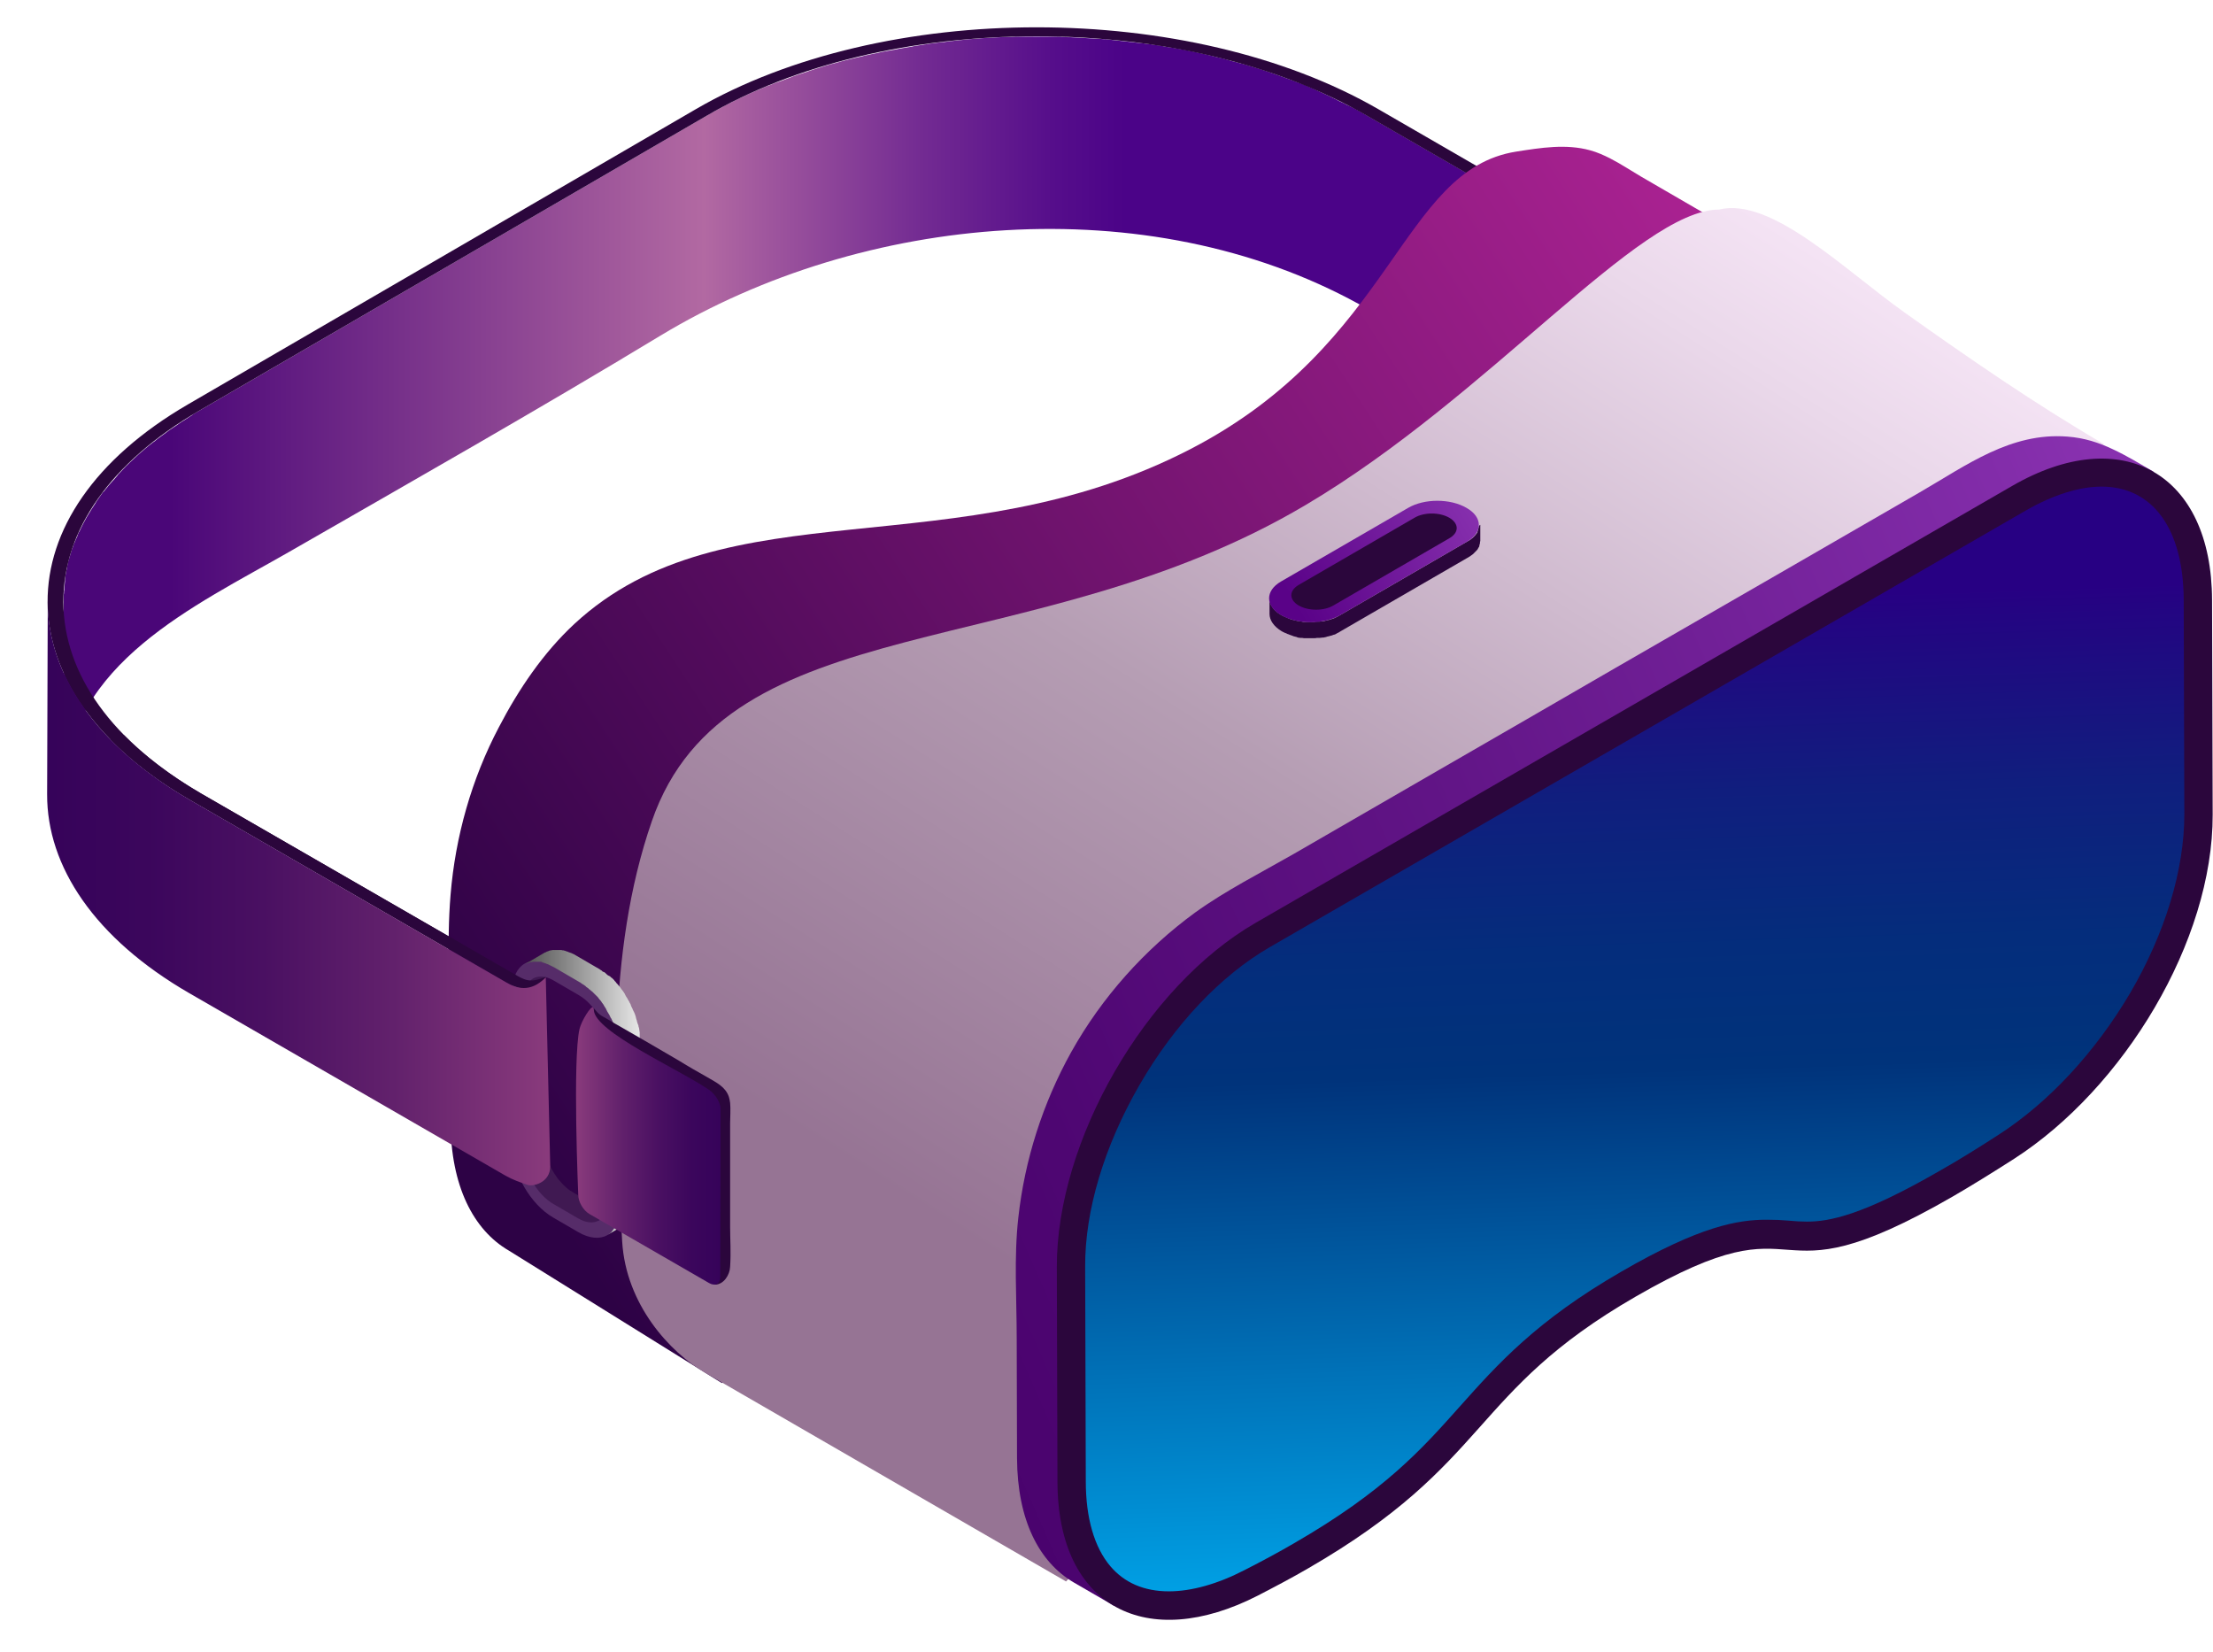 <?xml version="1.0" encoding="UTF-8"?><svg xmlns="http://www.w3.org/2000/svg" xmlns:xlink="http://www.w3.org/1999/xlink" height="518.7" preserveAspectRatio="xMidYMid meet" version="1.0" viewBox="-14.8 -8.6 695.0 518.7" width="695.0" zoomAndPan="magnify"><g><g><g><g id="change1_1"><path d="M526 88.5L525.9 149.2 522.4 151.2 522.6 90.5z" fill="#4E4E4E"/></g><linearGradient gradientTransform="matrix(1 0 0 -1 0 500)" gradientUnits="userSpaceOnUse" id="a" x1="522.7" x2="5" xlink:actuate="onLoad" xlink:show="other" xlink:type="simple" xmlns:xlink="http://www.w3.org/1999/xlink" y1="379" y2="379"><stop offset=".356" stop-color="#4b0388"/><stop offset=".4" stop-color="#560e8b"/><stop offset=".477" stop-color="#722a92"/><stop offset=".577" stop-color="#a1589e"/><stop offset=".611" stop-color="#b269a2"/><stop offset=".935" stop-color="#4a0678"/></linearGradient><path d="M514,85.1l-99.3-57.3c-0.9-0.5-1.7-1-2.6-1.5c-0.3-0.2-0.6-0.3-0.9-0.5c-0.6-0.3-1.2-0.6-1.8-0.9 c-0.4-0.2-0.7-0.4-1.1-0.5c-0.5-0.3-1.1-0.6-1.6-0.8c-0.4-0.2-0.8-0.4-1.2-0.6c-0.5-0.3-1-0.5-1.6-0.8c-0.4-0.2-0.8-0.4-1.2-0.6 c-0.5-0.2-1-0.5-1.5-0.7c-0.4-0.2-0.8-0.4-1.3-0.6s-1-0.5-1.5-0.7c-0.4-0.2-0.9-0.4-1.3-0.6c-0.5-0.2-1-0.4-1.6-0.7 c-0.4-0.2-0.9-0.4-1.3-0.5c-0.3-0.1-0.7-0.3-1-0.4c-0.1,0-0.3-0.1-0.4-0.1c-1.3-0.5-2.5-1-3.8-1.4c-0.2-0.1-0.3-0.1-0.5-0.2 c-1.1-0.4-2.3-0.8-3.4-1.2c-0.4-0.1-0.7-0.2-1.1-0.4c-1.2-0.4-2.4-0.8-3.6-1.2c-0.1,0-0.3-0.1-0.4-0.1c-1.3-0.4-2.7-0.8-4-1.2 c-0.1,0-0.3-0.1-0.4-0.1c-0.3-0.1-0.6-0.2-0.8-0.2c-0.7-0.2-1.5-0.4-2.2-0.6c-0.5-0.1-0.9-0.2-1.4-0.4c-0.7-0.2-1.5-0.4-2.2-0.6 c-0.5-0.1-0.9-0.2-1.4-0.3c-0.8-0.2-1.6-0.4-2.4-0.6c-0.4-0.1-0.8-0.2-1.2-0.3c-1.2-0.3-2.4-0.5-3.6-0.8l0,0 c-1.1-0.2-2.3-0.5-3.4-0.7c-0.4-0.1-0.8-0.1-1.2-0.2c-0.8-0.1-1.5-0.3-2.3-0.4c-0.5-0.1-0.9-0.2-1.4-0.2 c-0.7-0.1-1.4-0.2-2.1-0.4c-0.5-0.1-1-0.2-1.5-0.2c-0.7-0.1-1.4-0.2-2-0.3c-0.1,0-0.2,0-0.3,0c-0.5-0.1-0.9-0.1-1.4-0.2 c-0.6-0.1-1.2-0.2-1.8-0.2c-0.6-0.1-1.2-0.1-1.7-0.2c-0.6-0.1-1.2-0.1-1.8-0.2c-0.6-0.1-1.2-0.1-1.8-0.2 c-0.6-0.1-1.2-0.1-1.8-0.2c-0.6-0.1-1.2-0.1-1.8-0.2c-0.6-0.1-1.2-0.1-1.8-0.2c-0.1,0-0.3,0-0.4,0c-0.5,0-0.9-0.1-1.4-0.1 c-0.6,0-1.2-0.1-1.8-0.1c-0.6,0-1.2-0.1-1.8-0.1c-0.6,0-1.2-0.1-1.8-0.1c-0.6,0-1.2-0.1-1.8-0.1c-0.6,0-1.2-0.1-1.8-0.1 c-0.6,0-1.2,0-1.8-0.1c-0.6,0-1.2,0-1.8-0.1c-0.1,0-0.3,0-0.4,0c-0.6,0-1.3,0-1.9,0c-0.4,0-0.8,0-1.1,0c-1.2,0-2.3,0-3.5,0 c-1.4,0-2.7,0-4.1,0c-0.4,0-0.9,0-1.3,0c-0.9,0-1.9,0-2.8,0.1c-0.2,0-0.4,0-0.6,0c-0.3,0-0.6,0-0.9,0c-0.8,0-1.6,0.1-2.3,0.1 c-0.5,0-1.1,0.1-1.6,0.1c-0.8,0-1.6,0.1-2.3,0.1c-0.5,0-1,0.1-1.5,0.1c-0.8,0.1-1.6,0.1-2.5,0.2c-0.5,0-0.9,0.1-1.4,0.1 c-1,0.1-1.9,0.2-2.9,0.3c-0.3,0-0.5,0-0.8,0.1h-0.1c-1.4,0.1-2.8,0.3-4.2,0.5c-0.4,0-0.8,0.1-1.2,0.1c-1.1,0.1-2.1,0.3-3.2,0.4 c-0.4,0.1-0.8,0.1-1.3,0.2c-1.3,0.2-2.5,0.4-3.8,0.6c-0.1,0-0.3,0-0.4,0.1c-1.4,0.2-2.8,0.5-4.1,0.7c-0.1,0-0.3,0-0.4,0.1 c-0.4,0.1-0.8,0.1-1.1,0.2c-0.6,0.1-1.2,0.2-1.8,0.3c-0.5,0.1-1.1,0.2-1.6,0.3c-0.6,0.1-1.2,0.2-1.8,0.4 c-0.5,0.1-1.1,0.2-1.6,0.3c-0.6,0.1-1.2,0.3-1.8,0.4c-0.5,0.1-1.1,0.2-1.6,0.4c-0.6,0.1-1.2,0.3-1.8,0.4 c-0.5,0.1-1.1,0.3-1.6,0.4c-0.6,0.1-1.2,0.3-1.7,0.4c-0.5,0.1-1,0.3-1.6,0.4c-0.6,0.2-1.1,0.3-1.7,0.5c-0.5,0.1-1,0.3-1.6,0.4 c-0.6,0.2-1.1,0.3-1.7,0.5c-0.5,0.2-1,0.3-1.5,0.5c-0.6,0.2-1.1,0.3-1.7,0.5c-0.3,0.1-0.6,0.2-0.9,0.3c-0.3,0.1-0.6,0.2-0.9,0.3 c-0.3,0.1-0.5,0.2-0.8,0.3c-0.9,0.3-1.8,0.6-2.8,0.9l0,0c-0.9,0.3-1.8,0.6-2.7,1c-0.3,0.1-0.5,0.2-0.8,0.3 c-0.7,0.3-1.4,0.5-2.2,0.8c-0.2,0.1-0.4,0.1-0.6,0.2c-0.9,0.3-1.8,0.7-2.6,1c-0.2,0.1-0.4,0.2-0.6,0.2c-0.7,0.3-1.4,0.6-2.1,0.9 c-0.2,0.1-0.5,0.2-0.7,0.3c-0.9,0.4-1.7,0.7-2.6,1.1c-0.8,0.4-1.7,0.8-2.5,1.2c-0.2,0.1-0.5,0.2-0.7,0.3c-0.7,0.3-1.3,0.6-2,1 c-0.2,0.1-0.4,0.2-0.6,0.3c-0.8,0.4-1.6,0.8-2.4,1.2c-0.2,0.1-0.4,0.2-0.5,0.3c-0.6,0.3-1.3,0.7-1.9,1c-0.2,0.1-0.4,0.2-0.7,0.4 c-0.8,0.4-1.6,0.9-2.3,1.3L47.7,120.4c-0.7,0.4-1.4,0.8-2,1.2c-0.1,0.1-0.2,0.1-0.2,0.2c-0.5,0.3-1,0.6-1.4,0.9 c-0.4,0.2-0.7,0.5-1.1,0.7c-0.5,0.3-1,0.6-1.4,0.9c-0.3,0.2-0.7,0.5-1,0.7c-0.5,0.3-1,0.7-1.5,1c-0.3,0.2-0.6,0.4-0.9,0.6 c-0.5,0.4-1.1,0.8-1.6,1.2c-0.2,0.2-0.5,0.3-0.7,0.5c-0.8,0.6-1.5,1.1-2.2,1.7c-0.1,0.1-0.2,0.2-0.3,0.2c-0.6,0.5-1.3,1-1.9,1.5 c-0.2,0.2-0.5,0.4-0.7,0.6c-0.5,0.4-0.9,0.8-1.3,1.1c-0.3,0.2-0.5,0.5-0.8,0.7c-0.4,0.4-0.8,0.7-1.2,1.1l-0.1,0.1 c-0.5,0.5-1,0.9-1.5,1.4c-0.1,0.1-0.2,0.2-0.4,0.4c-0.5,0.4-0.9,0.9-1.3,1.3c-0.1,0.1-0.2,0.2-0.3,0.3c-0.5,0.5-1,1.1-1.5,1.6 c-0.1,0.1-0.2,0.2-0.3,0.4c-0.4,0.5-0.8,0.9-1.2,1.4c-0.1,0.1-0.2,0.2-0.3,0.3c-0.5,0.5-0.9,1.1-1.4,1.6 c-0.1,0.1-0.2,0.2-0.3,0.4c-0.2,0.2-0.4,0.5-0.6,0.7c-0.2,0.3-0.4,0.6-0.7,0.8l-0.1,0.1c-0.4,0.6-0.8,1.1-1.2,1.7 c-0.1,0.1-0.1,0.2-0.2,0.3c-0.4,0.6-0.8,1.1-1.1,1.7c-0.1,0.1-0.1,0.2-0.2,0.3c-0.4,0.6-0.7,1.1-1.1,1.7c0,0.1-0.1,0.2-0.1,0.2 c-0.4,0.6-0.7,1.2-1.1,1.8c-0.4,0.7-0.7,1.3-1.1,2c-0.1,0.2-0.2,0.4-0.3,0.6c-0.2,0.5-0.5,0.9-0.7,1.4c-0.1,0.3-0.2,0.5-0.4,0.8 c-0.2,0.4-0.4,0.8-0.5,1.2c-0.1,0.3-0.2,0.6-0.4,0.9c-0.2,0.4-0.3,0.8-0.5,1.2c0,0,0,0.1-0.1,0.1c-0.1,0.3-0.2,0.6-0.3,0.9 c-0.1,0.3-0.2,0.7-0.4,1c-0.1,0.3-0.2,0.7-0.3,1c-0.1,0.3-0.2,0.7-0.3,1c-0.1,0.3-0.2,0.7-0.3,1c-0.1,0.3-0.2,0.7-0.3,1 c-0.1,0.3-0.2,0.7-0.2,1c-0.1,0.3-0.2,0.7-0.2,1v0.1c-0.1,0.3-0.1,0.6-0.2,0.9c-0.1,0.4-0.1,0.7-0.2,1.1c-0.1,0.3-0.1,0.7-0.1,1 c-0.1,0.4-0.1,0.7-0.1,1.1c0,0.3-0.1,0.7-0.1,1c0,0.4-0.1,0.7-0.1,1.1c0,0.3,0,0.7-0.1,1c0,0.4,0,0.7-0.1,1.1c0,0.1,0,0.1,0,0.2 c0,0.6,0,1.2,0,1.8c-0.1,19.6,0.5,39.3-0.2,58.9c2.1-39.6,41-57.2,71-74.4c39-22.4,78.1-44.6,116.6-67.9 c63.7-38.5,152.8-46.5,219.4-9.9c0.9,0.5,1.7,1,2.6,1.5l99.3,57.3c3,1.7,5.9,3.6,8.6,5.4l0.2-60.7C519.8,88.6,517,86.8,514,85.1z" fill="url(#a)"/><g id="change2_6"><path d="M517.4,83.1c3,1.7,5.9,3.6,8.6,5.4l-3.5,2c-2.7-1.9-5.6-3.7-8.6-5.4l-99.3-57.3 c-27.8-16.1-64.6-25-103.8-25s-76,8.8-103.6,24.9L47.7,120.4c-27.6,16-42.7,37.4-42.6,60.1c0.1,22.7,15.5,44,43.3,60.1 l99.3,57.3c3,1.7,6.1,3.4,9.4,5l-3.5,2c-3.2-1.6-6.3-3.2-9.4-5l-99.3-57.3c-59.4-34.3-59.7-89.9-0.7-124.2l159.5-92.7 c59-34.3,155-34.3,214.4,0L517.4,83.1z" fill="#2B063C"/></g></g></g><linearGradient gradientTransform="matrix(1 0 0 -1 0 500)" gradientUnits="userSpaceOnUse" id="b" x1="136.647" x2="538.364" xlink:actuate="onLoad" xlink:show="other" xlink:type="simple" xmlns:xlink="http://www.w3.org/1999/xlink" y1="160.087" y2="423.358"><stop offset="0" stop-color="#2d0245"/><stop offset="1" stop-color="#ab2292"/></linearGradient><path d="M211.9,425.7L145,384.1 c-11.2-6.5-18.2-20.4-18.3-40.2c0-8.2,0-16.4-0.1-24.6c0-15.5-1.2-31.4,0.1-46.9c1.5-18.3,6.6-36.4,15.2-52.7 c6.2-11.9,13.9-23.3,23.7-32.4c47.5-43.9,119.9-16.8,193.5-54.9c64.1-33.2,66-87.7,102.3-93.4c7.7-1.2,15.6-2.5,23.2-0.4 c2.2,0.6,4.2,1.5,6.2,2.5c3.3,1.7,6.5,3.8,9.7,5.7c12.5,7.2,24.9,14.5,37.4,21.7L211.9,425.7z" fill="url(#b)"/><linearGradient gradientTransform="matrix(1 0 0 -1 0 500)" gradientUnits="userSpaceOnUse" id="c" x1="285.452" x2="536.052" xlink:actuate="onLoad" xlink:show="other" xlink:type="simple" xmlns:xlink="http://www.w3.org/1999/xlink" y1="103.139" y2="497.745"><stop offset=".034" stop-color="#967494"/><stop offset=".407" stop-color="#b59db3"/><stop offset=".808" stop-color="#ead8ea"/><stop offset="1" stop-color="#ffefff"/></linearGradient><path d="M320,488l-113.3-65.5 c-11.2-6.5-24.9-21.5-26.1-41.2c-2.5-43.3-5.1-90.4,9.3-132c23.5-68.2,119.6-48.5,205.3-99.3c57.8-34.2,104.6-92.7,129.9-92.8 c16.4-4,39.2,18.8,58.2,32.3c20.7,14.7,40.8,28.6,62.7,41.4L320,488z" fill="url(#c)"/><linearGradient gradientTransform="matrix(1 0 0 -1 0 500)" gradientUnits="userSpaceOnUse" id="d" x1="690.728" x2="141.056" xlink:actuate="onLoad" xlink:show="other" xlink:type="simple" xmlns:xlink="http://www.w3.org/1999/xlink" y1="281.027" y2="40.187"><stop offset=".017" stop-color="#8831af"/><stop offset=".071" stop-color="#822ca9"/><stop offset=".392" stop-color="#621587"/><stop offset=".657" stop-color="#4e0672"/><stop offset=".834" stop-color="#47016b"/></linearGradient><path d="M335,495.6l-12.6-7.3 c-10.9-6.4-17.7-19.6-17.8-39c0-12.5-0.1-25.1-0.1-37.6c0-12.6-0.9-25.4,0.5-37.9c2-18.2,7.7-36,16.6-52 c9.6-17.2,23.1-32.3,39-43.9c9.6-6.9,20.5-12.4,30.8-18.3c15.2-8.8,30.3-17.5,45.5-26.3c18.6-10.7,37.2-21.5,55.7-32.2 c18.1-10.4,36.2-20.9,54.3-31.3c13.7-7.9,27.4-15.8,41.2-23.8c14.7-8.5,28.6-18.9,46.4-17.5c5.3,0.4,9.9,1.9,14.3,4 c4.3,2,8.4,4.5,12.7,7L335,495.6z" fill="url(#d)"/><g id="change2_2"><path d="M617.1,144c34.6-20,62.7-3.9,62.8,35.8l0.2,67.4c0.1,39.7-27.9,85.9-62.4,108.1 c-7.2,4.6-13.5,8.5-19.2,11.8c-62,35.8-42.4-1.6-99.7,31.5c-52.3,30.2-45,51.9-102.8,85.3c-4.8,2.8-10.1,5.6-15.9,8.6 c-34.5,17.6-62.7,3.9-62.8-35.8l-0.2-67.4c-0.1-39.7,27.8-88.1,62.4-108.1L617.1,144z" fill="#2B063C"/></g><linearGradient gradientTransform="matrix(1 0 0 -1 0 500)" gradientUnits="userSpaceOnUse" id="e" x1="493.559" x2="504.883" xlink:actuate="onLoad" xlink:show="other" xlink:type="simple" xmlns:xlink="http://www.w3.org/1999/xlink" y1="336.014" y2="-10.577"><stop offset=".047" stop-color="#270083"/><stop offset=".066" stop-color="#240482"/><stop offset=".222" stop-color="#101e7e"/><stop offset=".362" stop-color="#042d7c"/><stop offset=".472" stop-color="#00337b"/><stop offset="1" stop-color="#00b0f4"/></linearGradient><path d="M352.3,491.1c-7.8,0-14-2.7-18.4-7.9 c-5-5.9-7.7-15.1-7.7-26.6l-0.2-67.4c-0.1-17.7,6-37.9,17-57s25.6-34.5,41-43.4l237.6-137.2c8.4-4.8,16.6-7.4,23.6-7.4 c16.1,0,25.7,13.3,25.8,35.5l0.2,67.4c0,17.4-6,37.3-17,56.1c-10.9,18.5-25.5,34.3-41.3,44.5c-6.8,4.4-13.1,8.3-18.8,11.5 C570,373.1,559.6,375,552.7,375c-1.9,0-3.7-0.1-5.7-0.3c-2.2-0.2-4.4-0.3-6.9-0.3c-9.1,0-21,2-45.7,16.3 c-26.7,15.4-38.9,29.1-50.6,42.2c-12.2,13.7-23.8,26.7-52.2,43.1c-4.8,2.8-10,5.6-15.5,8.4C367.6,488.8,359.4,491.1,352.3,491.1z" fill="url(#e)"/><g><g><g><g id="change2_1"><path d="M449.6,156.9L449.6,156.9c0,0.2-0.1,0.3-0.1,0.5c0,0.1-0.1,0.3-0.1,0.4c-0.1,0.2-0.1,0.4-0.2,0.6v0.1 c-0.1,0.2-0.2,0.4-0.4,0.6c0,0,0,0.1-0.1,0.1c-0.1,0.2-0.3,0.4-0.4,0.5l-0.1,0.1c-0.2,0.2-0.4,0.4-0.5,0.5s-0.3,0.2-0.4,0.3 s-0.2,0.2-0.4,0.3c-0.1,0.1-0.3,0.2-0.5,0.3s-0.3,0.2-0.5,0.3L406,184.6c-0.3,0.2-0.6,0.3-0.9,0.5c-0.1,0-0.2,0.1-0.2,0.1 c-0.3,0.1-0.5,0.2-0.8,0.4H404c-0.3,0.1-0.6,0.2-0.9,0.3c-0.2,0.1-0.4,0.1-0.7,0.2c-0.2,0-0.3,0.1-0.5,0.1 c-0.2,0.1-0.5,0.1-0.7,0.2c-0.2,0-0.3,0.1-0.5,0.1c-0.1,0-0.1,0-0.2,0c-0.3,0-0.6,0.1-0.9,0.1c-0.1,0-0.2,0-0.3,0 c-0.2,0-0.4,0-0.5,0c-0.3,0-0.6,0-0.9,0.1c-0.2,0-0.4,0-0.6,0s-0.5,0-0.7,0s-0.4,0-0.6,0s-0.4,0-0.7,0c-0.2,0-0.4,0-0.6,0 s-0.4,0-0.6-0.1c-0.2,0-0.4-0.1-0.6-0.1s-0.5-0.1-0.7-0.1s-0.4-0.1-0.5-0.1c-0.3-0.1-0.5-0.1-0.8-0.2c-0.2,0-0.3-0.1-0.5-0.1 c-0.1,0-0.2-0.1-0.3-0.1c-0.3-0.1-0.5-0.2-0.8-0.3c-0.1,0-0.2-0.1-0.2-0.1c-0.2-0.1-0.5-0.2-0.7-0.3c-0.1,0-0.2-0.1-0.3-0.1 c-0.3-0.2-0.6-0.3-1-0.5c-1.6-0.9-2.7-2-3.3-3.2c-0.4-0.7-0.5-1.4-0.5-2.2l0,0l0,0v5c0,1.9,1.3,3.9,3.8,5.4 c0.3,0.2,0.6,0.3,1,0.5c0.1,0.1,0.2,0.1,0.3,0.1c0.2,0.1,0.4,0.2,0.6,0.3h0.1c0.1,0,0.1,0.1,0.2,0.1c0.3,0.1,0.5,0.2,0.8,0.3 c0.1,0,0.2,0.1,0.3,0.1c0.1,0,0.1,0,0.2,0.1c0.1,0,0.2,0.1,0.3,0.1c0.3,0.1,0.5,0.1,0.8,0.2c0.1,0,0.1,0,0.2,0.1 c0.1,0,0.2,0,0.3,0.1c0.2,0,0.5,0.1,0.7,0.1c0.1,0,0.2,0,0.3,0c0.1,0,0.2,0,0.3,0c0.2,0,0.4,0.1,0.6,0.1c0.1,0,0.2,0,0.3,0 c0.1,0,0.2,0,0.3,0c0.2,0,0.4,0,0.7,0c0.1,0,0.2,0,0.3,0c0.1,0,0.2,0,0.3,0c0.2,0,0.5,0,0.7,0c0.1,0,0.2,0,0.4,0 c0.1,0,0.1,0,0.2,0c0.3,0,0.6,0,0.9-0.1c0.1,0,0.2,0,0.4,0c0.1,0,0.1,0,0.2,0s0.2,0,0.3,0c0.3,0,0.6-0.1,0.9-0.1 c0.1,0,0.1,0,0.2,0h0.1c0.1,0,0.3-0.1,0.4-0.1c0.2,0,0.5-0.1,0.7-0.2c0.2,0,0.3-0.1,0.5-0.1c0.2-0.1,0.5-0.1,0.7-0.2h0.1 c0.3-0.1,0.5-0.2,0.8-0.3h0.1c0.3-0.1,0.6-0.2,0.8-0.4c0.1,0,0.2-0.1,0.2-0.1c0.3-0.1,0.6-0.3,0.9-0.5l39.9-23.1 c0.1,0,0.1-0.1,0.2-0.1c0.1-0.1,0.2-0.1,0.3-0.2c0.2-0.1,0.3-0.2,0.5-0.3c0.1-0.1,0.2-0.2,0.4-0.3c0.1-0.1,0.3-0.2,0.4-0.3 c0,0,0.1,0,0.1-0.1c0.2-0.2,0.3-0.3,0.5-0.5l0.1-0.1c0.1-0.1,0.2-0.2,0.3-0.3c0.1-0.1,0.1-0.2,0.2-0.2c0,0,0-0.1,0.1-0.1 c0.1-0.1,0.2-0.3,0.3-0.5c0,0,0.1-0.1,0.1-0.2c0,0,0-0.1,0.1-0.1c0.1-0.2,0.2-0.3,0.2-0.5v-0.1c0-0.1,0.1-0.3,0.1-0.4 c0-0.1,0.1-0.2,0.1-0.3v-0.1v-0.1c0-0.2,0-0.4,0.1-0.5v-0.1v-5C449.7,156.4,449.6,156.7,449.6,156.9z" fill="#2B063C"/></g><linearGradient gradientTransform="matrix(1 0 0 -1 0 500)" gradientUnits="userSpaceOnUse" id="f" x1="392.194" x2="449.037" xlink:actuate="onLoad" xlink:show="other" xlink:type="simple" xmlns:xlink="http://www.w3.org/1999/xlink" y1="317.874" y2="351.22"><stop offset="0" stop-color="#5a0288"/><stop offset="1" stop-color="#8831af"/></linearGradient><path d="M445.8,150.9c5.1,2.9,5.1,7.7,0.1,10.6 L406,184.6c-5.1,2.9-13.3,2.9-18.4,0s-5.1-7.7-0.1-10.6l39.9-23.1C432.5,147.9,440.7,147.9,445.8,150.9z" fill="url(#f)"/></g></g><g id="change2_5"><path d="M440.4,154c-3.1-1.8-8-1.8-11,0L393,175.1c-3,1.8-3,4.6,0,6.4c3.1,1.8,8,1.8,11,0l36.4-21.1 C443.5,158.6,443.4,155.8,440.4,154z" fill="#2B063C"/></g></g><g><g><g id="change3_1"><path d="M172.9,374.8c0.1-0.1,0.2-0.1,0.3-0.2l6.3-3.7c-0.1,0.1-0.2,0.1-0.3,0.2h-0.1c-0.1,0-0.2,0.1-0.2,0.1 h-0.1c-0.2,0.1-0.4,0.1-0.6,0.2l0,0c-0.1,0-0.3,0-0.4,0.1h-0.1c-0.1,0-0.2,0-0.3,0s-0.1,0-0.2,0c-0.1,0-0.2,0-0.2,0 c-0.1,0-0.1,0-0.2,0c-0.1,0-0.1,0-0.2,0c-0.1,0-0.1,0-0.2,0c-0.1,0-0.1,0-0.2,0c-0.1,0-0.2,0-0.2,0c-0.1,0-0.1,0-0.2,0 c-0.1,0-0.2,0-0.3-0.1c-0.1,0-0.1,0-0.2,0c-0.1,0-0.2-0.1-0.3-0.1h-0.1c-0.1,0-0.3-0.1-0.4-0.1l0,0c-0.1-0.1-0.3-0.1-0.4-0.2 c0,0-0.1,0-0.1-0.1c-0.1,0-0.2-0.1-0.3-0.1l-0.1-0.1c-0.1-0.1-0.3-0.1-0.4-0.2l-7.9-4.6c-0.3-0.2-0.6-0.4-0.9-0.6c0,0,0,0-0.1,0 c-0.3-0.2-0.5-0.4-0.8-0.6c0,0-0.1,0-0.1-0.1c-0.3-0.2-0.5-0.4-0.8-0.7l-0.1-0.1c-0.3-0.2-0.5-0.5-0.8-0.8c0,0,0,0-0.1-0.1 c-0.3-0.3-0.5-0.6-0.8-0.9l0,0c-0.3-0.3-0.5-0.6-0.7-0.9l0,0c-0.2-0.3-0.4-0.6-0.6-0.9c-0.1-0.2-0.3-0.4-0.4-0.6 c-0.1-0.2-0.2-0.3-0.3-0.5c0-0.1-0.1-0.2-0.1-0.2c-0.2-0.3-0.3-0.6-0.5-0.8V358c-0.2-0.3-0.3-0.7-0.5-1c0,0,0,0,0-0.1 c-0.2-0.3-0.3-0.7-0.4-1c0,0,0,0,0-0.1c-0.1-0.4-0.3-0.7-0.4-1.1c0,0,0,0,0-0.1c-0.1-0.3-0.2-0.7-0.3-1v-0.1 c-0.1-0.4-0.2-0.7-0.2-1.1l0,0c-0.1-0.4-0.1-0.7-0.1-1.1v-0.1c0-0.4,0-0.7,0-1l0.1-49.3c0-0.3,0-0.7,0-1v-0.1 c0-0.3,0.1-0.6,0.1-0.8v-0.1c0.1-0.3,0.1-0.5,0.2-0.8V298c0.1-0.2,0.2-0.4,0.3-0.7c0,0,0,0,0-0.1c0.1-0.2,0.2-0.5,0.4-0.7 c0,0,0-0.1,0.1-0.1c0.1-0.2,0.2-0.3,0.3-0.5c0-0.1,0.1-0.1,0.1-0.2c0.1-0.1,0.2-0.2,0.3-0.3l0.1-0.1c0.2-0.1,0.3-0.3,0.5-0.4 l-6.3,3.7c-0.2,0.1-0.4,0.2-0.5,0.4c-0.1,0-0.1,0.1-0.1,0.1c-0.1,0.1-0.2,0.2-0.3,0.3c0,0.1-0.1,0.1-0.1,0.2 c-0.1,0.1-0.2,0.3-0.3,0.5c0,0,0,0.1-0.1,0.1l0,0c-0.1,0.2-0.2,0.4-0.3,0.6l0,0c0,0,0,0,0,0.1c-0.1,0.1-0.1,0.3-0.2,0.4 c0,0.1,0,0.1-0.1,0.2v0.1v0.1c0,0.1-0.1,0.3-0.1,0.5c0,0.1,0,0.1,0,0.2v0.1c0,0.1,0,0.1,0,0.2s0,0.3-0.1,0.4c0,0.1,0,0.2,0,0.2 v0.1v0.1c0,0.1,0,0.3,0,0.4s0,0.3,0,0.4l0,0l-0.1,49.3c0,0.1,0,0.3,0,0.4s0,0.3,0,0.4s0,0.1,0,0.2v0.1c0,0.1,0,0.1,0,0.2 s0,0.3,0,0.4c0,0.2,0,0.3,0.1,0.5l0,0l0,0c0,0.1,0,0.3,0.1,0.4c0,0.2,0.1,0.3,0.1,0.5c0,0.1,0,0.1,0,0.2v0.1c0,0.1,0,0.1,0,0.2 c0,0.2,0.1,0.3,0.1,0.5c0,0.1,0.1,0.2,0.1,0.4c0,0,0,0,0,0.1c0,0,0,0,0,0.1c0,0.2,0.1,0.3,0.2,0.5c0.1,0.2,0.1,0.3,0.2,0.5v0.1 c0,0,0,0,0,0.1s0.1,0.2,0.1,0.3c0.1,0.1,0.1,0.3,0.2,0.4c0,0.1,0.1,0.2,0.1,0.3c0,0,0,0,0,0.1c0,0,0,0,0,0.1 c0.1,0.1,0.1,0.3,0.2,0.4c0.1,0.2,0.2,0.3,0.2,0.5c0,0,0,0,0,0.1v0.1c0.1,0.1,0.1,0.3,0.2,0.4c0.1,0.2,0.2,0.3,0.3,0.5 c0,0.1,0.1,0.2,0.1,0.2s0,0.1,0.1,0.1c0.1,0.1,0.2,0.3,0.2,0.4c0.1,0.2,0.2,0.4,0.4,0.6c0,0,0,0.1,0.1,0.1 c0.2,0.3,0.4,0.5,0.5,0.8l0,0l0,0c0.1,0.2,0.3,0.4,0.4,0.5c0.1,0.1,0.2,0.3,0.3,0.4l0,0l0,0c0.1,0.1,0.2,0.3,0.3,0.4 s0.2,0.3,0.4,0.4c0,0,0,0,0.1,0.1c0,0,0,0,0.1,0.1s0.2,0.2,0.3,0.3c0.1,0.1,0.3,0.3,0.4,0.4l0.1,0.1l0.1,0.1 c0.1,0.1,0.1,0.1,0.2,0.2c0.1,0.1,0.3,0.2,0.4,0.4c0.1,0,0.1,0.1,0.2,0.1c0,0,0.1,0,0.1,0.1l0.1,0.1c0.1,0.1,0.3,0.2,0.4,0.3 c0.1,0.1,0.2,0.1,0.3,0.2c0,0,0,0,0.1,0c0,0,0,0,0.1,0c0.1,0.1,0.3,0.2,0.4,0.3c0.1,0.1,0.3,0.2,0.4,0.2c0,0,0.1,0,0.1,0.1 l7.9,4.6c0.1,0.1,0.2,0.1,0.3,0.2c0,0,0.1,0,0.1,0.1l0.1,0.1c0,0,0.1,0,0.1,0.1c0.1,0,0.1,0.1,0.2,0.1c0,0,0.1,0,0.1,0.1 c0,0,0,0,0.1,0c0.1,0.1,0.2,0.1,0.4,0.2l0,0l0,0c0.1,0,0.2,0.1,0.4,0.1l0,0h0.1c0.1,0,0.1,0,0.2,0.1h0.1c0.1,0,0.1,0,0.2,0h0.1 h0.1c0.1,0,0.1,0,0.2,0h0.1c0.1,0,0.1,0,0.2,0c0.1,0,0.1,0,0.2,0c0,0,0,0,0.1,0s0.1,0,0.2,0c0.1,0,0.1,0,0.2,0c0,0,0,0,0.1,0h0.1 c0.1,0,0.2,0,0.2,0s0,0,0.1,0h0.1c0.1,0,0.2,0,0.3,0h0.1c0,0,0,0,0.1,0s0.3,0,0.4-0.1l0,0l0,0c0.2,0,0.4-0.1,0.6-0.2 c0,0,0,0,0.1,0l0,0c0.1,0,0.2-0.1,0.2-0.1C172.8,374.8,172.9,374.8,172.9,374.8z" fill="#401952"/></g><g id="change4_1"><path d="M167,299.5c7.1,4.1,12.8,14,12.8,22.2l-0.1,49.3c0,8.2-5.8,11.4-12.9,7.3l-7.9-4.6 c-7.1-4.1-12.8-14-12.8-22.2l0.1-49.3c0-8.1,5.8-11.4,12.9-7.3L167,299.5z M175.9,368.8l0.1-49.3c0-5.7-4-12.7-9-15.6l-7.9-4.6 c-5-2.9-9.1-0.6-9.1,5.2l-0.1,49.3c0,5.7,4,12.7,9,15.6l7.9,4.6C171.8,376.9,175.9,374.6,175.9,368.8" fill="#562C69"/></g><linearGradient gradientTransform="matrix(1 0 0 -1 0 500)" gradientUnits="userSpaceOnUse" id="g" x1="149.923" x2="186.098" xlink:actuate="onLoad" xlink:show="other" xlink:type="simple" xmlns:xlink="http://www.w3.org/1999/xlink" y1="165.55" y2="165.55"><stop offset=".017" stop-color="#545454"/><stop offset=".994" stop-color="#e6e6e6"/></linearGradient><path d="M186.1,317.5v-0.1c0-0.1,0-0.2,0-0.2 c0-0.1,0-0.2,0-0.3c0-0.1,0-0.1,0-0.2s0-0.2,0-0.2c0-0.1,0-0.1,0-0.2s0-0.2,0-0.4c0-0.1,0-0.1,0-0.2c0,0,0,0,0-0.1 c0-0.2-0.1-0.4-0.1-0.6l0,0v-0.1c0-0.2-0.1-0.4-0.1-0.5v-0.1c0-0.1,0-0.2-0.1-0.3c0-0.1,0-0.2-0.1-0.3c0-0.1,0-0.1,0-0.2 s0-0.2-0.1-0.3c0-0.1,0-0.1-0.1-0.2c0-0.1,0-0.2-0.1-0.3c0-0.1,0-0.2-0.1-0.3v-0.1c0-0.1-0.1-0.2-0.1-0.4c0-0.1,0-0.2-0.1-0.2 c0,0,0,0,0-0.1c-0.1-0.2-0.1-0.4-0.2-0.7l0,0c0,0,0,0,0-0.1c-0.1-0.2-0.1-0.4-0.2-0.6v-0.1c0-0.1-0.1-0.1-0.1-0.2 s-0.1-0.2-0.1-0.3c0-0.1-0.1-0.1-0.1-0.2s-0.1-0.2-0.1-0.2c0-0.1,0-0.1-0.1-0.2c0-0.1-0.1-0.2-0.2-0.4c0-0.1-0.1-0.1-0.1-0.2 c0,0,0,0,0-0.1c-0.1-0.2-0.2-0.4-0.3-0.6l0,0c0-0.1-0.1-0.1-0.1-0.2c-0.1-0.2-0.1-0.3-0.2-0.5c0,0,0,0,0-0.1 c-0.1-0.1-0.1-0.3-0.2-0.4c-0.1-0.1-0.1-0.2-0.2-0.3c0,0,0,0,0-0.1c-0.2-0.3-0.4-0.7-0.6-1V305c0,0,0-0.1-0.1-0.1 c-0.3-0.5-0.6-0.9-0.8-1.4c0,0,0,0,0-0.1l-0.1-0.1c-0.2-0.4-0.5-0.7-0.7-1l0,0l0,0c-0.2-0.2-0.4-0.5-0.5-0.7l0,0 c-0.1-0.2-0.3-0.3-0.4-0.5l-0.1-0.1l0,0c-0.2-0.2-0.3-0.4-0.5-0.6l0,0c-0.1-0.1-0.1-0.1-0.2-0.2c-0.1-0.1-0.2-0.2-0.3-0.4 c0,0,0,0-0.1-0.1s-0.1-0.2-0.2-0.2c-0.1-0.1-0.2-0.2-0.2-0.3l-0.1-0.1c-0.1-0.1-0.2-0.2-0.2-0.2c-0.1-0.1-0.1-0.1-0.2-0.2 l-0.1-0.1c-0.1-0.1-0.2-0.2-0.3-0.2c-0.1-0.1-0.1-0.1-0.2-0.2l-0.1-0.1c-0.1-0.1-0.2-0.2-0.3-0.2s-0.1-0.1-0.2-0.1 c-0.1,0-0.1-0.1-0.2-0.1c-0.1-0.1-0.2-0.1-0.3-0.2l-0.1-0.1c-0.1-0.1-0.1-0.1-0.2-0.2c-0.1-0.1-0.2-0.1-0.2-0.2l-0.1-0.1 c-0.1-0.1-0.2-0.1-0.3-0.2c-0.1,0-0.1-0.1-0.2-0.1c0,0,0,0-0.1,0c-0.2-0.1-0.4-0.2-0.5-0.4l0,0l0,0c-0.2-0.1-0.3-0.2-0.5-0.3 c0,0-0.1,0-0.1-0.1l-7.9-4.6c-0.1-0.1-0.3-0.2-0.4-0.2c-0.1,0-0.1-0.1-0.2-0.1c-0.1,0-0.1-0.1-0.2-0.1c-0.1,0-0.1-0.1-0.2-0.1 c-0.1,0-0.2-0.1-0.3-0.1s-0.1-0.1-0.2-0.1h-0.1c-0.2-0.1-0.3-0.1-0.5-0.2l0,0l0,0c-0.2-0.1-0.3-0.1-0.5-0.2c0,0,0,0-0.1,0 s-0.1,0-0.2-0.1c-0.1,0-0.2-0.1-0.3-0.1h-0.1c-0.1,0-0.2,0-0.2-0.1c-0.1,0-0.1,0-0.2,0c-0.1,0-0.1,0-0.2,0c-0.1,0-0.2,0-0.2-0.1 h-0.1c-0.1,0-0.1,0-0.2,0c-0.1,0-0.2,0-0.3,0h-0.1c-0.1,0-0.1,0-0.2,0c-0.1,0-0.2,0-0.3,0h-0.1c-0.1,0-0.1,0-0.2,0 c-0.1,0-0.2,0-0.3,0h-0.1h-0.1c-0.1,0-0.3,0-0.4,0h-0.1H159c-0.2,0-0.4,0-0.6,0.1c0,0,0,0-0.1,0l0,0h-0.1c-0.1,0-0.2,0.1-0.4,0.1 c-0.1,0-0.1,0-0.2,0.1c-0.1,0-0.2,0-0.2,0.1c0,0,0,0-0.1,0s-0.2,0.1-0.3,0.1s-0.1,0-0.2,0.1c-0.2,0.1-0.3,0.2-0.5,0.2l-6.3,3.7 c0.2-0.1,0.3-0.2,0.5-0.2c0.1,0,0.1,0,0.2-0.1c0.1,0,0.2-0.1,0.3-0.1s0.2-0.1,0.3-0.1s0.1,0,0.2-0.1c0.1,0,0.2-0.1,0.4-0.1h0.1 c0,0,0,0,0.1,0c0.2,0,0.4-0.1,0.6-0.1c0.1,0,0.1,0,0.2,0c0.1,0,0.3,0,0.4,0c0.1,0,0.2,0,0.2,0c0.1,0,0.2,0,0.3,0s0.2,0,0.3,0 s0.2,0,0.3,0s0.2,0,0.3,0s0.2,0,0.3,0s0.2,0,0.3,0.1c0.1,0,0.2,0,0.2,0.1c0.1,0,0.2,0.1,0.4,0.1c0.1,0,0.2,0,0.2,0.1 c0.1,0,0.3,0.1,0.4,0.1c0.1,0,0.1,0,0.2,0.1c0.2,0.1,0.4,0.1,0.6,0.2l0,0c0.2,0.1,0.4,0.2,0.6,0.3c0.1,0,0.1,0.1,0.2,0.1 c0.1,0.1,0.3,0.1,0.4,0.2c0.1,0,0.1,0.1,0.2,0.1c0.2,0.1,0.4,0.2,0.6,0.3l7.9,4.6c0.2,0.1,0.4,0.2,0.6,0.4l0,0 c0.2,0.1,0.4,0.3,0.6,0.4c0.1,0,0.1,0.1,0.2,0.1c0.1,0.1,0.3,0.2,0.4,0.3c0.1,0.1,0.2,0.1,0.2,0.2c0.1,0.1,0.2,0.2,0.4,0.3 c0.1,0.1,0.2,0.1,0.3,0.2s0.2,0.2,0.3,0.3c0.1,0.1,0.2,0.2,0.3,0.2c0.1,0.1,0.2,0.2,0.3,0.3c0.1,0.1,0.2,0.2,0.3,0.2 c0.1,0.1,0.2,0.2,0.3,0.3c0.1,0.1,0.2,0.2,0.2,0.2c0.1,0.1,0.2,0.2,0.3,0.3c0.1,0.1,0.1,0.2,0.2,0.2c0.1,0.1,0.3,0.3,0.4,0.4 c0.1,0.1,0.1,0.1,0.2,0.2c0.2,0.2,0.4,0.4,0.5,0.6l0.1,0.1c0.1,0.2,0.3,0.4,0.4,0.5c0.2,0.2,0.4,0.5,0.5,0.7l0,0 c0.3,0.3,0.5,0.7,0.7,1c0,0.1,0.1,0.1,0.1,0.2c0.3,0.4,0.6,0.9,0.8,1.4c0,0.1,0.1,0.1,0.1,0.2c0.2,0.3,0.4,0.7,0.6,1 c0.1,0.1,0.1,0.2,0.2,0.4c0.1,0.1,0.1,0.3,0.2,0.4c0.1,0.2,0.2,0.4,0.3,0.5c0,0.1,0.1,0.1,0.1,0.2c0.1,0.2,0.2,0.5,0.3,0.7 c0,0.1,0.1,0.1,0.1,0.2c0.1,0.2,0.2,0.4,0.2,0.5s0.1,0.2,0.1,0.2c0.1,0.2,0.1,0.3,0.2,0.5c0,0.1,0.1,0.1,0.1,0.2 c0.1,0.2,0.2,0.5,0.2,0.7c0,0,0,0,0,0.1c0.1,0.2,0.2,0.5,0.2,0.7c0,0.1,0,0.2,0.1,0.2c0,0.2,0.1,0.3,0.1,0.5 c0,0.1,0.1,0.2,0.1,0.3c0,0.2,0.1,0.3,0.1,0.5c0,0.1,0,0.2,0.1,0.3c0,0.2,0.1,0.3,0.1,0.5c0,0.1,0,0.2,0.1,0.3 c0,0.2,0.1,0.4,0.1,0.6v0.1c0,0.2,0.1,0.5,0.1,0.7c0,0.1,0,0.1,0,0.2c0,0.2,0,0.3,0.1,0.5c0,0.1,0,0.2,0,0.2c0,0.2,0,0.3,0,0.5 c0,0.1,0,0.2,0,0.2c0,0.2,0,0.5,0,0.7l-0.1,49.3c0,0.2,0,0.5,0,0.7c0,0.1,0,0.1,0,0.2c0,0.2,0,0.3,0,0.5c0,0.1,0,0.2,0,0.3 c0,0.1,0,0.3,0,0.4s0,0.2,0,0.3c0,0.1,0,0.2-0.1,0.3c0,0.1,0,0.2-0.1,0.3c0,0.1,0,0.2-0.1,0.3c0,0.1-0.1,0.2-0.1,0.4 c0,0.1-0.1,0.2-0.1,0.3c0,0.1-0.1,0.3-0.1,0.4s-0.1,0.1-0.1,0.2c-0.1,0.2-0.2,0.4-0.3,0.7c-0.1,0.2-0.2,0.3-0.2,0.5l0,0 c-0.1,0.2-0.2,0.3-0.3,0.4c-0.1,0.2-0.3,0.4-0.4,0.6l-0.1,0.1c-0.1,0.2-0.3,0.3-0.4,0.5l0,0c-0.2,0.2-0.3,0.3-0.5,0.4l-0.1,0.1 c-0.2,0.1-0.4,0.3-0.6,0.4l6.3-3.7c0.2-0.1,0.4-0.2,0.6-0.4l0.1-0.1c0.2-0.1,0.4-0.3,0.5-0.4l0,0c0.2-0.2,0.3-0.3,0.4-0.5 l0.1-0.1c0.1-0.2,0.3-0.4,0.4-0.6l0,0c0.1-0.1,0.2-0.3,0.3-0.4l0,0c0.1-0.1,0.2-0.3,0.2-0.4l0,0c0.1-0.2,0.2-0.4,0.3-0.7 c0,0,0,0,0-0.1s0-0.1,0.1-0.2c0-0.1,0.1-0.3,0.1-0.4v-0.1c0-0.1,0-0.1,0-0.2s0.1-0.2,0.1-0.4v-0.1c0-0.1,0-0.1,0-0.2 s0-0.2,0.1-0.3c0-0.1,0-0.1,0-0.2s0-0.1,0-0.2s0-0.2,0-0.3v-0.1c0-0.1,0-0.2,0-0.2c0-0.1,0-0.2,0-0.3v-0.1c0-0.1,0-0.2,0-0.4 c0-0.1,0-0.1,0-0.2l0,0c0-0.2,0-0.4,0-0.6l0,0l0.1-49.3C186.1,317.9,186.1,317.7,186.1,317.5z" fill="url(#g)"/></g></g><g id="change2_4"><path d="M48.4,240.6c-9.6-5.6-17.8-11.8-24.3-18.4c-1.4,0.5-2.9,0.9-4.3,1.3c6.7,6.9,15.1,13.3,25.2,19.1 l99.3,57.3c3,1.7,5.9,2.7,9.4,1.7c1.2-0.3,2.8-2.7,3-3.3c-0.1,0-0.2-0.1-0.2-0.1c-4.3,1.6-5.6,1.4-8.7-0.3L48.4,240.6z" fill="#2B063C"/></g><g id="change2_3"><path d="M209.7,394.8c2.8,0,4.7-3.1,4.8-5.6c0.3-4.8,0-8.3,0-12.5c0-5.8,0-11.6,0-17.3c0-5.1,0-10.2,0-15.4 c0-2,0.2-4.2,0-6.3c-0.1-0.7-0.2-1.3-0.4-1.9c-1.1-3.2-4-4.5-6.7-6.1c-3-1.7-6-3.4-8.9-5.2c-3.6-2.1-7.2-4.2-10.8-6.3 c-3.1-1.8-6.3-3.6-9.4-5.4c-0.9-0.5-1.8-1.1-2.7-1.6c-1-0.6-2-0.9-3.3-2.5c-0.1-0.1-0.6-0.7-0.7-0.7c-1.1-0.3-1.8,4-2.9,4.7 L209.7,394.8z" fill="#2B063C"/></g><g><linearGradient gradientTransform="matrix(1 0 0 -1 0 500)" gradientUnits="userSpaceOnUse" id="h" x1="211.5" x2="166.107" xlink:actuate="onLoad" xlink:show="other" xlink:type="simple" xmlns:xlink="http://www.w3.org/1999/xlink" y1="148.768" y2="148.768"><stop offset="0" stop-color="#36035a"/><stop offset=".195" stop-color="#3b065c"/><stop offset=".431" stop-color="#4a1062"/><stop offset=".688" stop-color="#62216c"/><stop offset=".958" stop-color="#84377a"/><stop offset="1" stop-color="#8a3b7c"/></linearGradient><path d="M208,333.7c1.8,1.3,3.5,3.8,3.5,6l-0.1,52.6 c0,2.2-1.6,3.1-3.5,2l-37.6-21.7c-1.9-1.1-3.5-3.8-3.5-6c0,0-1.8-42.5,0.4-52.1c0.6-2.5,3.7-7.6,4.3-6.7c0.2,0.4,0.2,0.4,0.2,0.7 C171.8,315.4,198.6,327.2,208,333.7z" fill="url(#h)"/></g><linearGradient gradientTransform="matrix(1 0 0 -1 0 500)" gradientUnits="userSpaceOnUse" id="i" x1="0" x2="158" xlink:actuate="onLoad" xlink:show="other" xlink:type="simple" xmlns:xlink="http://www.w3.org/1999/xlink" y1="228.146" y2="228.146"><stop offset="0" stop-color="#36035a"/><stop offset=".195" stop-color="#3b065c"/><stop offset=".431" stop-color="#4a1062"/><stop offset=".688" stop-color="#62216c"/><stop offset=".958" stop-color="#84377a"/><stop offset="1" stop-color="#8a3b7c"/></linearGradient><path d="M144.2,299.9l-99.3-57.3 C15,225.3,0.1,202.7,0.2,180.1L0,240.8c-0.1,22.6,14.9,45.3,44.7,62.5l99.3,57.3c2.3,1.3,4.4,2,7,2.9c1.5,0.5,7-0.6,7-5.9 l-1.4-59.3C151.7,303.3,147.3,301.7,144.2,299.9z" fill="url(#i)"/></g></svg>